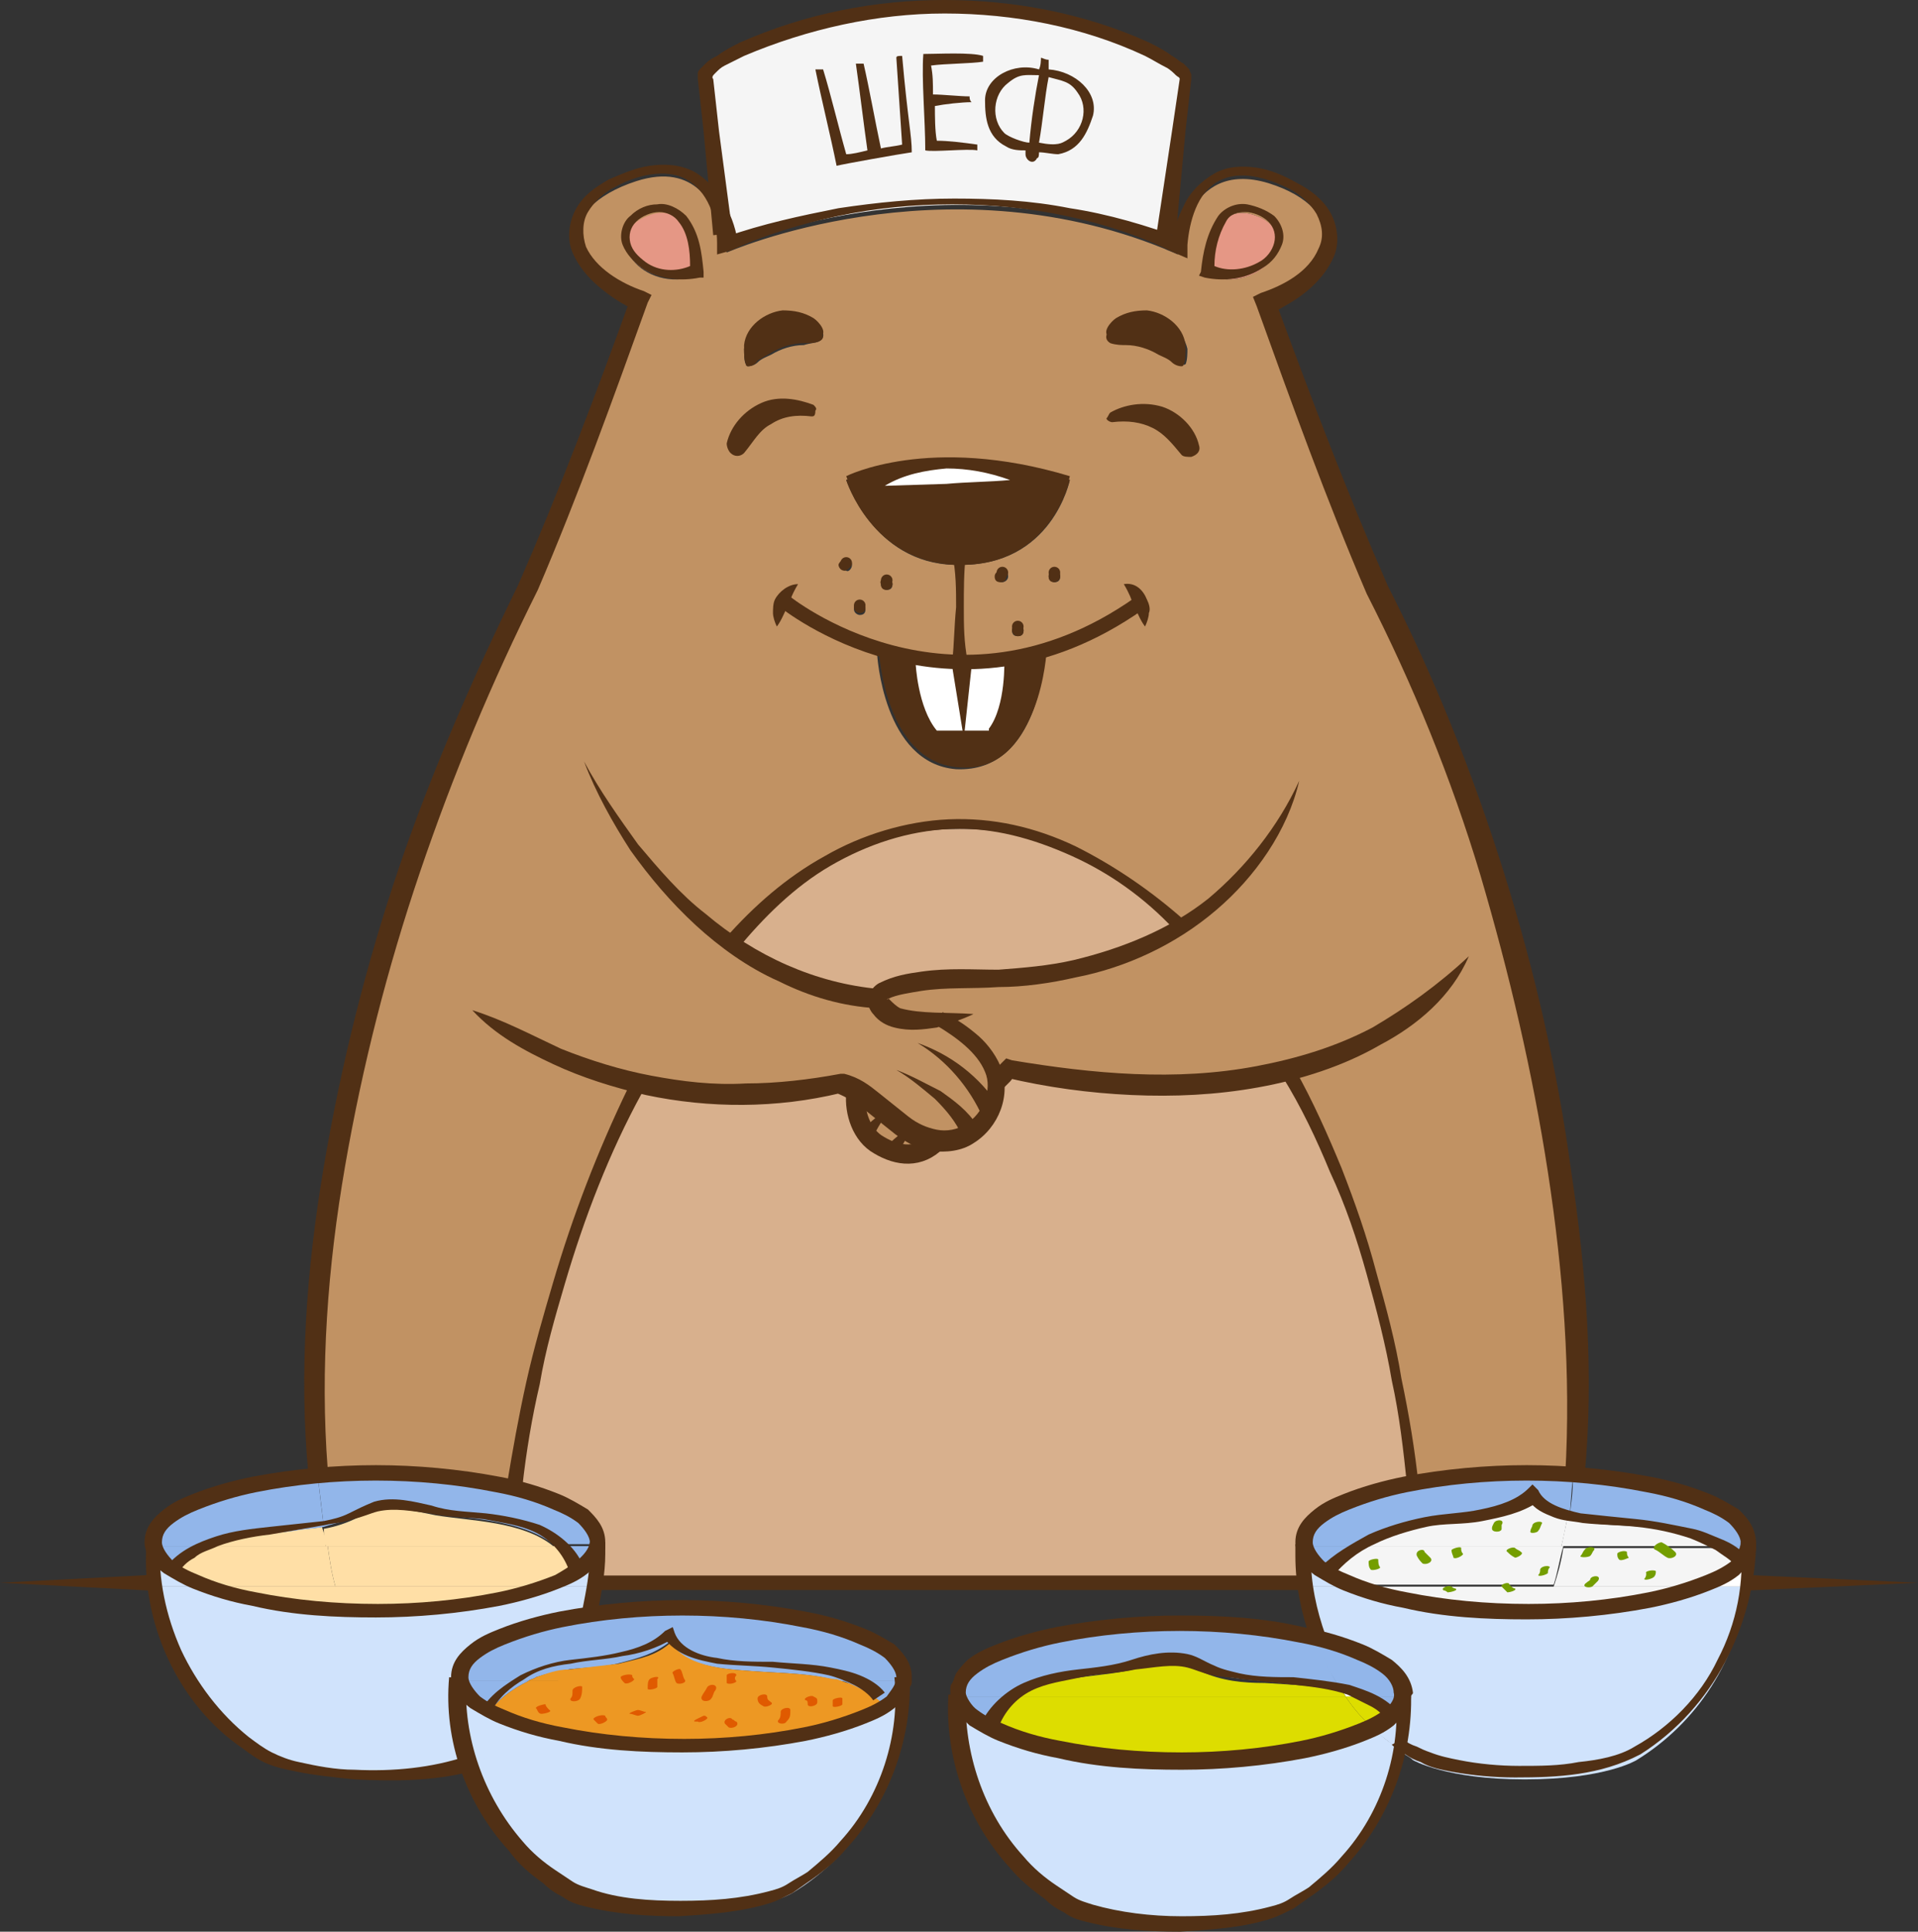 <?xml version="1.0" encoding="utf-8"?>
<!-- Generator: Adobe Illustrator 17.0.0, SVG Export Plug-In . SVG Version: 6.00 Build 0)  -->
<!DOCTYPE svg PUBLIC "-//W3C//DTD SVG 1.1//EN" "http://www.w3.org/Graphics/SVG/1.1/DTD/svg11.dtd">
<svg version="1.1" id="Слой_1" xmlns="http://www.w3.org/2000/svg" xmlns:xlink="http://www.w3.org/1999/xlink" x="0px" y="0px"
	 width="99.5px" height="100.2px" viewBox="0 0 99.5 100.2" style="enable-background:new 0 0 99.5 100.2;" xml:space="preserve">
<rect x="0" y="0" width="99.5" height="100.2" fill="#333333" stroke="none"/>
<style type="text/css">
	.st0{fill:#C19263;}
	.st1{fill:#F5F5F5;}
	.st2{fill:#E59785;}
	.st3{fill:#D8B08D;}
	.st4{fill:#FFFFFF;}
	.st5{fill:#92B6EA;}
	.st6{fill:#D0E3FC;}
	.st7{fill:#DDDD00;}
	.st8{fill:#513015;}
	.st9{fill:#ED9823;}
	.st10{fill:#FFDFA6;}
	.st11{fill:none;stroke:#513015;stroke-width:0.75;stroke-miterlimit:10;}
	.st12{fill:none;stroke:#513015;stroke-width:0.8;stroke-miterlimit:10;}
	.st13{fill:none;stroke:#513015;stroke-miterlimit:10;}
	.st14{fill:#749E00;}
	.st15{fill:#E05A00;}
</style>
<g>
	<g>
		<g id="XMLID_2_">
			<g>
				<path class="st0" d="M44.3,56.8c0.5,0.3,1,0.7,1.5,1.1c-0.4,0.4-0.7,0.7-0.9,1.1C44.4,58.4,44.2,57.6,44.3,56.8L44.3,56.8z"/>
				<path class="st0" d="M46.2,59.8c-0.2-0.1-0.4-0.2-0.7-0.3c-0.2-0.1-0.4-0.3-0.6-0.5c0.2-0.4,0.5-0.7,0.9-1.1
					c0.6,0.5,1.2,0.9,1.7,1.2c0.3,0.1,0.6,0.2,0.9,0.2C47.8,60,47,60.1,46.2,59.8z"/>
				<path class="st1" d="M61.6,4.2c0,0.1-1.1,8.1-1.1,8.1l-0.1,0.3C48.7,8,37.6,12.9,37.6,12.9l0-0.3c0,0,0-0.3-0.2-0.8c0,0,0,0,0,0
					c-0.2-1.8-0.9-7.5-0.9-7.6c0-1.1,6.1-3.8,12.5-3.8C55.5,0.4,61.6,3.1,61.6,4.2z"/>
				<path class="st2" d="M36.1,14.2c-2.9,1-5.1-2.1-2.6-3.1C36.1,10.2,36.1,14.2,36.1,14.2z"/>
				<path class="st2" d="M65.2,11.2c2.6,1,0.3,4.1-2.6,3.1C62.6,14.3,62.6,10.2,65.2,11.2z"/>
				<path class="st3" d="M61.1,48.1L61.1,48.1c-2.4,1.6-5.9,2.8-10.5,2.9c-0.7,0-5,0-5.1,1c-2.9-0.3-5.4-1.4-7.5-2.8
					c3.2-3.7,7.1-6.2,11.6-6.2C53.7,42.9,57.6,44.8,61.1,48.1z"/>
				<path class="st3" d="M51.3,57.8c0.2-0.5,0.3-1,0.2-1.5l0.1,0c0.4-0.4,0.6-0.7,0.6-0.7c6.2,1.3,11,1,14.6,0l0,0.1
					c3.2,5.8,5.5,13.1,6.4,21.3c-3.4,0.6-5.7,1.8-5.7,3.1c0,0,0,0,0,0.1c0,0.2,0,0.4,0,0.6c0,0.5,0,1,0.1,1.4H30.9
					c0.1-0.5,0.1-1,0.1-1.5c0-0.2,0-0.4,0-0.6c0,0,0,0,0-0.1c0-1.1-1.7-2.1-4.3-2.8l0-0.2c0.8-5.9,2.9-13.7,6.3-20.4l0.1-0.4
					c2.9,0.7,6.4,0.9,10.4,0c0.3,0.1,0.6,0.2,0.9,0.4l0,0c-0.1,0.8,0.1,1.6,0.6,2.2c0.2,0.2,0.3,0.4,0.6,0.5
					c0.2,0.1,0.4,0.2,0.7,0.3c0.8,0.3,1.6,0.2,2.3-0.5C49.7,59.5,50.8,58.8,51.3,57.8z"/>
				<path class="st0" d="M78.3,49.2c2.8,10.4,3.8,20.5,3.2,27.5c-0.8-0.1-1.6-0.1-2.5-0.1c-2.1,0-4.1,0.2-5.8,0.5
					c-0.9-8.2-3.2-15.5-6.4-21.3l0-0.1c6.8-1.8,9.3-5.9,9.3-5.9L78.3,49.2z"/>
				<path class="st0" d="M49.7,29.3c4.9,0.1,5.8-4.4,5.8-4.4c-7.3-2.2-11.6,0-11.6,0s1.4,4.3,5.6,4.4C49.6,29.3,49.7,29.3,49.7,29.3
					z M51.5,56.3c0.1,0.5,0,1-0.2,1.5c-0.5,1-1.5,1.7-2.8,1.6c-0.3,0-0.6-0.1-0.9-0.2c-0.5-0.2-1.1-0.7-1.7-1.2
					c-0.5-0.4-1-0.8-1.5-1.1c-0.3-0.2-0.6-0.3-0.9-0.4c-4,0.8-7.5,0.6-10.4,0l-0.1,0.4c-3.4,6.7-5.5,14.6-6.3,20.4l0,0.2
					c-2-0.5-4.5-0.8-7.3-0.8c-1,0-1.9,0-2.9,0.1c-1.1-12.9,2.9-29.9,10.5-45c2-4,6.2-15.8,6.2-15.8c-4.4-1.8-4.5-5.2-0.2-6.6
					c3.1-1,4.1,1.3,4.5,2.6c0,0,0,0,0,0c0.1,0.5,0.2,0.8,0.2,0.8l0,0.3c0,0,11.1-4.9,22.7-0.2c0.2,0.1,0.5,0.2,0.7,0.3
					c0,0,0.4-5,4.7-3.7c4.2,1.3,4.1,4.8-0.2,6.6c0,0,4.3,11.9,6.2,15.8c2.8,5.6,5,11.6,6.5,17.5l-2.2,0.6c0,0-2.5,4.1-9.3,5.9
					c-3.6,0.9-8.4,1.2-14.6,0C52.2,55.6,52,55.9,51.5,56.3L51.5,56.3z M54.2,33.9C54.2,33.9,54.2,33.9,54.2,33.9
					c-0.7,0.2-1.5,0.4-2.2,0.5l-2.4,0.1l-0.6,0l-0.2,0c-1.9-0.2-3.3-0.6-3.3-0.6s0.3,5.7,4.1,6C54,40.1,54.2,33.9,54.2,33.9z
					 M61.1,48.2L61.1,48.2c-3.5-3.4-7.5-5.3-11.6-5.3c-4.5,0-8.4,2.5-11.6,6.2c2.1,1.5,4.6,2.6,7.5,2.8c0.1-1,4.4-1,5.1-1
					C55.2,50.9,58.6,49.7,61.1,48.2z M62.6,14.3c2.9,1,5.1-2.1,2.6-3.1C62.6,10.2,62.6,14.3,62.6,14.3z M61.5,18.9
					c0.1-0.2,0.1-0.6,0.1-0.8c-0.2-0.9-1.1-1.7-2-1.8c-0.6-0.1-1.2,0-1.6,0.4c-0.2,0.2-0.8,0.8-0.3,1c0.2,0.1,0.5,0.1,0.8,0.1
					c0.6,0,1.2,0.2,1.7,0.5c0.2,0.1,0.5,0.3,0.7,0.4c0.1,0.1,0.3,0.3,0.5,0.2C61.4,19,61.4,18.9,61.5,18.9z M55,29.9
					c0-0.2-0.2-0.3-0.3-0.3c-0.2,0-0.3,0.1-0.3,0.3s0.2,0.3,0.3,0.3C54.9,30.2,55,30.1,55,29.9z M53.1,32.7c0-0.2-0.1-0.3-0.3-0.3
					s-0.3,0.2-0.3,0.3c0,0.2,0.1,0.3,0.3,0.3S53.1,32.9,53.1,32.7z M52.3,29.9c0-0.2-0.1-0.3-0.3-0.3c-0.2,0-0.3,0.2-0.3,0.3
					c0,0.2,0.1,0.3,0.3,0.3C52.1,30.2,52.3,30.1,52.3,29.9z M46.3,30.3c0-0.2-0.2-0.3-0.3-0.3c-0.2,0-0.3,0.1-0.3,0.3
					c0,0.2,0.2,0.3,0.3,0.3C46.2,30.6,46.3,30.5,46.3,30.3z M44.9,31.6c0-0.2-0.1-0.3-0.3-0.3c-0.2,0-0.3,0.2-0.3,0.3
					c0,0.2,0.2,0.3,0.3,0.3C44.8,31.9,44.9,31.8,44.9,31.6z M44.2,29.3c0-0.2-0.2-0.3-0.3-0.3c-0.2,0-0.3,0.2-0.3,0.3
					c0,0.2,0.1,0.3,0.3,0.3C44,29.7,44.2,29.5,44.2,29.3z M42.5,17.7c0.5-0.3,0-0.8-0.3-1c-0.5-0.3-1.1-0.4-1.6-0.4
					c-0.9,0.1-1.9,0.8-2,1.8c0,0.2,0,0.7,0.1,0.8c0,0.1,0.1,0.1,0.1,0.1c0.2,0,0.4-0.1,0.5-0.2c0.2-0.2,0.5-0.3,0.7-0.4
					c0.5-0.3,1.1-0.5,1.7-0.5C42,17.8,42.3,17.8,42.5,17.7z M33.6,11.2c-2.6,1-0.3,4.1,2.6,3.1C36.1,14.2,36.1,10.2,33.6,11.2z"/>
				<path class="st4" d="M90.6,80.3c0,0.2,0,0.4,0,0.6c0,0.5,0,1-0.1,1.4h-2.1c0.8-0.3,1.4-0.7,1.7-1.1
					C90.5,80.8,90.6,80.6,90.6,80.3z"/>
				<path class="st5" d="M90.7,80.2C90.7,80.2,90.7,80.2,90.7,80.2C90.6,80.3,90.6,80.2,90.7,80.2l-1.7,0c-0.9-0.4-2.1-0.8-3.6-1
					c-1.2-0.2-2.8-0.2-4-0.4c0.1-0.7,0.2-1.4,0.2-2.1C86.8,77.1,90.7,78.5,90.7,80.2z"/>
				<path class="st5" d="M90.6,80.2C90.6,80.2,90.6,80.3,90.6,80.2c0,0.3-0.1,0.6-0.4,0.9l0,0c-0.2-0.2-0.6-0.6-1.3-0.9H90.6z"/>
				<path class="st6" d="M88.5,82.3h2.1c-0.4,3.8-2.6,7.1-5.7,9c0,0-1.6,1-5.8,1c-4.1,0-5.8-1-5.8-1c-0.2-0.2-0.5-0.3-0.7-0.5
					c0.1-0.7,0.2-1.4,0.2-2.1c0-0.2,0-0.4,0-0.6c0,0,0,0,0-0.1c0-1.1-1.7-2.2-4.5-2.8c-0.3-0.9-0.6-1.9-0.7-2.9h2.1
					c2.1,0.9,5.5,1.5,9.4,1.5C83,83.8,86.4,83.2,88.5,82.3z"/>
				<path class="st1" d="M90.3,81.1L90.3,81.1c-0.4,0.4-1,0.8-1.7,1.2h-8c0.2-0.6,0.4-1.3,0.5-2h7.9C89.6,80.5,90.1,80.9,90.3,81.1z
					"/>
				<path class="st1" d="M88.9,80.2h-7.9c0.1-0.5,0.2-0.9,0.3-1.4c1.2,0.3,2.7,0.3,4,0.4C86.8,79.4,88.1,79.8,88.9,80.2z"/>
				<path class="st1" d="M80.5,82.3h8c-2.1,0.9-5.5,1.5-9.4,1.5c-3.9,0-7.3-0.6-9.4-1.5H80.5z"/>
				<path class="st5" d="M73.3,77.1c1.7-0.3,3.7-0.5,5.8-0.5c0.8,0,1.7,0,2.5,0.1c-0.1,0.7-0.1,1.4-0.2,2.1
					c-0.8-0.2-1.4-0.5-1.8-1.1c-0.8,0.6-1.5,0.8-2.7,1.1c-1.1,0.2-3.6,0.1-6.1,1.4h-3.2c0,0,0,0,0,0c0,0,0,0,0-0.1
					C67.5,78.9,69.8,77.7,73.3,77.1z"/>
				<path class="st1" d="M81.3,78.8c-0.1,0.5-0.2,1-0.3,1.4H70.8c2.5-1.4,5-1.2,6.1-1.4c1.2-0.3,1.9-0.4,2.7-1.1
					C79.9,78.3,80.6,78.6,81.3,78.8z"/>
				<path class="st1" d="M70.8,80.2h10.3c-0.2,0.7-0.3,1.4-0.5,2H69.7c-0.4-0.2-0.7-0.3-0.9-0.5l0,0C69.4,81.1,70.1,80.6,70.8,80.2z
					"/>
				<path class="st6" d="M72,89.2c0.4-0.4,0.7-0.8,0.7-1.2c0,0.2,0,0.4,0,0.6c0,0.7-0.1,1.4-0.2,2.1c-0.4-0.3-0.9-0.7-1.3-1
					C71.6,89.5,71.8,89.4,72,89.2z"/>
				<path class="st5" d="M72.8,88C72.8,88,72.8,88,72.8,88C72.7,88,72.7,88,72.8,88l-2.6,0c-0.2-0.1-0.3-0.1-0.5-0.2
					c-0.6-0.8-1.1-1.7-1.4-2.7C71,85.8,72.8,86.8,72.8,88z"/>
				<path class="st5" d="M72.7,88C72.7,88,72.7,88,72.7,88c0,0.4-0.3,0.8-0.7,1.2c-0.4-0.5-1.1-0.9-1.6-1.1c-0.1,0-0.2-0.1-0.3-0.1
					H72.7z"/>
				<path class="st6" d="M51.2,89.7c2,1.1,5.7,1.8,10,1.8c4.3,0,8.1-0.7,10.1-1.8c0.4,0.4,0.8,0.7,1.3,1C72,94.3,69.9,97.2,67,99
					c0,0-1.6,1-5.8,1c-4.1,0-5.8-1-5.8-1c-3.5-2.1-5.8-5.9-5.8-10.4c0-0.2,0-0.4,0-0.6C49.7,88.6,50.2,89.2,51.2,89.7z"/>
				<path class="st7" d="M72,89.2c-0.2,0.2-0.4,0.3-0.7,0.5c-0.6-0.5-1.1-1.1-1.5-1.7h0.4c0.1,0,0.2,0.1,0.3,0.1
					C71,88.3,71.7,88.7,72,89.2z"/>
				<path class="st5" d="M67.5,80.2h3.2c-0.7,0.4-1.4,0.9-2,1.5l0,0C68,81.3,67.6,80.8,67.5,80.2C67.5,80.3,67.5,80.2,67.5,80.2z"/>
				<path class="st4" d="M70.2,88h-0.4c0-0.1-0.1-0.1-0.1-0.2C69.9,87.9,70,87.9,70.2,88z"/>
				<path class="st7" d="M69.8,88c0.4,0.6,0.9,1.2,1.5,1.7c-2,1.1-5.8,1.8-10.1,1.8c-4.3,0-8-0.7-10-1.8c0.3-0.8,0.8-1.4,1.5-1.7
					H69.8z"/>
				<path class="st7" d="M69.7,87.8c0,0.1,0.1,0.1,0.1,0.2H52.7c1.6-1,4-1,5.6-1.3c1.5-0.3,2.5-0.7,4,0c1.1,0.5,2.2,0.6,3.3,0.6
					C67,87.4,68.4,87.4,69.7,87.8z"/>
				<path class="st6" d="M69.7,82.3h-2.1c-0.1-0.5-0.1-0.9-0.1-1.4c0-0.2,0-0.4,0-0.6c0,0.5,0.5,1.1,1.2,1.5
					C69,81.9,69.3,82.1,69.7,82.3z"/>
				<path class="st5" d="M68.3,85.1c0.4,1,0.8,1.9,1.4,2.7c-1.3-0.4-2.7-0.4-4.1-0.6c-1.2-0.1-2.3-0.2-3.3-0.6c-1.5-0.7-2.5-0.3-4,0
					C56.6,87,54.3,87,52.7,88h-3c0,0,0,0,0,0c0,0,0,0,0-0.1c0-2,5.2-3.6,11.6-3.6C63.9,84.4,66.3,84.7,68.3,85.1z"/>
				<path class="st8" d="M61.5,18.1c0,0.2,0,0.7-0.1,0.8c0,0.1-0.1,0.1-0.1,0.1c-0.2,0-0.4-0.1-0.5-0.2c-0.2-0.2-0.5-0.3-0.7-0.4
					c-0.5-0.3-1.1-0.5-1.7-0.5c-0.2,0-0.5,0-0.8-0.1c-0.5-0.3,0-0.8,0.3-1c0.5-0.3,1.1-0.4,1.6-0.4C60.4,16.4,61.4,17.1,61.5,18.1z"
					/>
				<path class="st8" d="M54.7,29.6c0.2,0,0.3,0.1,0.3,0.3s-0.2,0.3-0.3,0.3c-0.2,0-0.3-0.1-0.3-0.3S54.5,29.6,54.7,29.6z"/>
				<path class="st8" d="M49.9,38h1.3c0.8-1.1,0.8-3.2,0.8-3.6c0.7-0.1,1.4-0.3,2.2-0.5c0,0,0,0,0,0c0,0-0.3,6.3-4.5,5.9
					c-3.8-0.3-4.1-6-4.1-6s1.4,0.5,3.3,0.6l-1.4,0.1c0,0,0.1,2.3,1.1,3.5H49.9z"/>
				<path class="st8" d="M52.8,32.4c0.2,0,0.3,0.2,0.3,0.3c0,0.2-0.1,0.3-0.3,0.3s-0.3-0.2-0.3-0.3C52.5,32.5,52.6,32.4,52.8,32.4z"
					/>
				<path class="st5" d="M49.6,88h3c-0.6,0.4-1.2,0.9-1.5,1.7C50.2,89.2,49.7,88.6,49.6,88C49.6,88,49.6,88,49.6,88z"/>
				<path class="st1" d="M49.9,38h-1.3c-1.1-1.2-1.1-3.5-1.1-3.5l1.4-0.1c1,0.1,2.1,0.1,3.2-0.1c0,0.4,0,2.5-0.8,3.6H49.9z"/>
				<path class="st4" d="M49.7,34.5c0.8,0,1.6,0,2.4-0.1c0,0,0,0,0,0.1c-1.1,0.2-2.2,0.2-3.2,0.1l0.2,0
					C49.3,34.5,49.5,34.5,49.7,34.5z"/>
				<path class="st4" d="M49.7,34.4l2.4-0.1C51.3,34.5,50.5,34.5,49.7,34.4L49.7,34.4z"/>
				<path class="st8" d="M51.9,29.6c0.2,0,0.3,0.2,0.3,0.3c0,0.2-0.1,0.3-0.3,0.3c-0.2,0-0.3-0.1-0.3-0.3
					C51.6,29.7,51.8,29.6,51.9,29.6z"/>
				<path class="st8" d="M49.7,29.3c-0.1,0-0.1,0-0.2,0c-4.3-0.2-5.6-4.4-5.6-4.4s4.3-2.2,11.6,0C55.5,24.8,54.6,29.4,49.7,29.3z"/>
				<path class="st4" d="M49.7,34.4L49.7,34.4c-0.2,0-0.4,0-0.6,0L49.7,34.4z"/>
				<path class="st6" d="M46,88.5c0.5-0.4,0.9-0.8,0.9-1.3c0,0.2,0,0.4,0,0.6c0,4.4-2.3,8.3-5.8,10.4c0,0-1.6,1-5.8,1
					c-4.1,0-5.8-1-5.8-1c-2.4-1.5-4.3-3.8-5.2-6.7c0.6-0.2,0.9-0.4,0.9-0.4c0.7-0.4,1.3-0.9,1.9-1.5c2.1,0.7,5,1.1,8.2,1.1
					C40.1,90.7,44.2,89.8,46,88.5z"/>
				<path class="st5" d="M46.8,87.2C46.8,87.2,46.8,87.2,46.8,87.2C46.8,87.2,46.8,87.2,46.8,87.2l-3.3,0c-1.4-0.4-2.8-0.4-4.3-0.5
					c-1.1-0.1-3.6-0.1-4.5-1.5c-0.8,0.6-1.5,0.8-2.7,1.1c-0.9,0.2-1.7,0.2-2.6,0.3c0.4-0.8,0.8-1.7,1-2.7c1.4-0.2,3.1-0.3,4.7-0.3
					C41.7,83.6,46.8,85.2,46.8,87.2z"/>
				<path class="st5" d="M46.8,87.2C46.8,87.2,46.8,87.2,46.8,87.2c0,0.5-0.3,0.9-0.9,1.3c-0.5-0.5-1.5-1-1.9-1.2
					c-0.2-0.1-0.3-0.1-0.5-0.1H46.8z"/>
				<path class="st8" d="M46,30c0.2,0,0.3,0.1,0.3,0.3c0,0.2-0.2,0.3-0.3,0.3c-0.2,0-0.3-0.1-0.3-0.3C45.6,30.1,45.8,30,46,30z"/>
				<path class="st9" d="M44,87.3c0.5,0.2,1.5,0.7,1.9,1.2c-1.7,1.3-5.9,2.2-10.7,2.2c-3.2,0-6.1-0.4-8.2-1.1c0.8-0.7,1.5-1.6,2-2.5
					h14.4C43.7,87.2,43.9,87.3,44,87.3z"/>
				<path class="st8" d="M44.6,31.2c0.2,0,0.3,0.2,0.3,0.3c0,0.2-0.1,0.3-0.3,0.3c-0.2,0-0.3-0.2-0.3-0.3
					C44.3,31.4,44.4,31.2,44.6,31.2z"/>
				<path class="st8" d="M43.8,29c0.2,0,0.3,0.2,0.3,0.3c0,0.2-0.2,0.3-0.3,0.3c-0.2,0-0.3-0.2-0.3-0.3C43.5,29.2,43.7,29,43.8,29z"
					/>
				<path class="st9" d="M43.6,87.2H29.1c0.1-0.2,0.2-0.4,0.4-0.6c0.9-0.1,1.7-0.2,2.6-0.3c1.2-0.3,1.9-0.4,2.7-1.1
					c0.9,1.4,3.3,1.4,4.5,1.5C40.7,86.8,42.2,86.8,43.6,87.2z"/>
				<path class="st8" d="M42.2,16.7c0.2,0.2,0.8,0.8,0.3,1c-0.2,0.1-0.5,0.1-0.8,0.1c-0.6,0-1.2,0.2-1.7,0.5
					c-0.2,0.1-0.5,0.3-0.7,0.4C39.2,18.9,39,19,38.8,19c0,0-0.1,0-0.1-0.1c-0.1-0.2-0.1-0.6-0.1-0.8c0.2-0.9,1.1-1.7,2-1.8
					C41.2,16.2,41.7,16.3,42.2,16.7z"/>
				<path class="st6" d="M29.9,81.6c0.6-0.4,1-0.9,1-1.4c0,0.2,0,0.4,0,0.6c0,0.5,0,1-0.1,1.5h-2.2C29.1,82.1,29.5,81.8,29.9,81.6z"
					/>
				<path class="st5" d="M30.9,80.1C30.9,80.1,30.9,80.2,30.9,80.1C30.9,80.2,30.9,80.2,30.9,80.1l-2.2,0c-1.7-1.3-4.4-1.3-6.1-1.6
					c-1.5-0.3-2.5-0.6-4,0.1c-0.6,0.3-1.2,0.4-1.8,0.6c-0.1-0.8-0.2-1.7-0.3-2.5c0.9-0.1,1.9-0.1,2.9-0.1c2.7,0,5.3,0.3,7.3,0.8
					C29.3,78,30.9,79,30.9,80.1z"/>
				<path class="st5" d="M30.9,80.2C30.9,80.2,30.9,80.2,30.9,80.2c0,0.5-0.4,1-1,1.4c-0.3-0.6-0.7-1.1-1.2-1.4H30.9z"/>
				<path class="st6" d="M28.6,82.3h2.2c-0.1,0.6-0.2,1.1-0.3,1.7c-4,0.6-6.8,1.8-6.8,3.2c0,0,0,0,0,0.1c0,0.2,0,0.4,0,0.6
					c0,1.3,0.2,2.5,0.6,3.7c-0.9,0.3-2.4,0.6-4.9,0.6c-4.1,0-5.8-1-5.8-1c-3.1-1.8-5.2-5.1-5.7-8.9h2.2c2.1,0.9,5.5,1.4,9.3,1.4
					C23.2,83.7,26.5,83.1,28.6,82.3z"/>
				<path class="st5" d="M30.5,83.9c-0.2,0.9-0.6,1.8-1,2.7c-0.6,0.1-1.1,0.2-1.7,0.4c-0.1,0.1-0.3,0.1-0.4,0.2h-3.7c0,0,0,0,0,0
					c0,0,0,0,0-0.1C23.7,85.7,26.5,84.5,30.5,83.9z"/>
				<path class="st9" d="M29.5,86.6c-0.1,0.2-0.2,0.4-0.4,0.6h-1.7c0.1-0.1,0.3-0.1,0.4-0.2C28.4,86.8,28.9,86.6,29.5,86.6z"/>
				<path class="st9" d="M27.4,87.2h1.7c-0.6,0.9-1.3,1.8-2,2.5c-0.7-0.2-1.3-0.5-1.8-0.7C25.7,88.2,26.6,87.6,27.4,87.2z"/>
				<path class="st10" d="M29.9,81.6c-0.3,0.2-0.8,0.5-1.2,0.7H17.4c-0.2-0.7-0.3-1.4-0.4-2.1h11.8C29.2,80.5,29.6,81,29.9,81.6z"/>
				<path class="st10" d="M28.7,80.2H16.9c-0.1-0.3-0.1-0.6-0.1-0.9c0.6-0.1,1.2-0.3,1.8-0.6c1.5-0.7,2.5-0.4,4-0.1
					C24.4,78.9,27.1,78.9,28.7,80.2z"/>
				<path class="st10" d="M17.4,82.3h11.3c-2.1,0.9-5.5,1.4-9.3,1.4c-3.8,0-7.2-0.6-9.3-1.4H17.4z"/>
				<path class="st5" d="M23.7,87.2h3.7c-0.8,0.4-1.7,1-2.1,1.8C24.3,88.5,23.8,87.9,23.7,87.2C23.7,87.2,23.7,87.2,23.7,87.2z"/>
				<path class="st6" d="M25.3,89c0.5,0.3,1.1,0.5,1.8,0.7c-0.6,0.6-1.2,1-1.9,1.5c0,0-0.3,0.2-0.9,0.4c-0.4-1.2-0.6-2.4-0.6-3.7
					c0-0.2,0-0.4,0-0.6C23.8,87.9,24.3,88.5,25.3,89z"/>
				<path class="st10" d="M17.4,82.3h-7.2c-0.5-0.2-0.9-0.4-1.3-0.7c0.4-0.6,1.1-1,1.6-1.2c0.2-0.1,0.4-0.2,0.5-0.2h6
					C17.1,80.9,17.2,81.6,17.4,82.3z"/>
				<path class="st10" d="M16.9,80.2h-6c1.4-0.5,2.8-0.6,4.3-0.8c0.5-0.1,1-0.1,1.5-0.2C16.8,79.5,16.9,79.8,16.9,80.2z"/>
				<path class="st5" d="M16.5,76.7c0.1,0.9,0.2,1.7,0.3,2.5c-0.5,0.1-1,0.1-1.5,0.2c-1.5,0.2-2.9,0.3-4.3,0.8H7.8c0,0,0,0,0,0
					c0,0,0,0,0-0.1C7.8,78.5,11.5,77.1,16.5,76.7z"/>
				<path class="st5" d="M11,80.2c-0.2,0.1-0.4,0.1-0.5,0.2c-0.5,0.2-1.2,0.6-1.6,1.2c-0.6-0.4-1-0.9-1-1.4c0,0,0,0,0,0H11z"/>
				<path class="st6" d="M8.8,81.6c0.3,0.2,0.8,0.5,1.3,0.7H7.9c-0.1-0.5-0.1-1-0.1-1.5c0-0.2,0-0.4,0-0.6
					C7.9,80.7,8.2,81.2,8.8,81.6z"/>
			</g>
		</g>
		<path class="st8" d="M54.3,33.7c0,0-0.3,6.3-4.5,5.9c-3.8-0.3-4.1-6-4.1-6S50.2,35.2,54.3,33.7z"/>
		<path class="st4" d="M51.3,37.8c0.9-1.2,0.8-3.6,0.8-3.6l-4.6,0.2c0,0,0.1,2.3,1.1,3.5H51.3z"/>
		<polygon class="st8" points="50,38.3 49.4,34.6 50.4,34.6 		"/>
		<path class="st8" d="M43.9,24.7c0,0,4.3-2.2,11.6,0c0,0-0.9,4.6-6,4.4C45.3,28.9,43.9,24.7,43.9,24.7z"/>
		<path class="st8" d="M42.1,21.6c-0.8-0.1-1.5,0-2.1,0.4c-0.6,0.3-0.9,0.9-1.4,1.5l0,0c-0.2,0.2-0.5,0.2-0.7,0
			c-0.1-0.1-0.2-0.3-0.2-0.5c0.2-0.9,0.9-1.7,1.8-2.1c0.9-0.4,1.9-0.2,2.7,0.1c0.1,0.1,0.2,0.2,0.1,0.3
			C42.3,21.6,42.2,21.6,42.1,21.6z"/>
		<path class="st11" d="M40.7,31.2c0,0,8.6,7,18.4,0.1"/>
		<path class="st8" d="M50.1,28.8C50,29.7,50,30.6,50,31.5c0,0.9,0,1.8,0.2,2.8h-0.8c0.1-0.9,0.1-1.8,0.2-2.8c0-0.9,0-1.8-0.2-2.8
			H50.1z"/>
		<path class="st8" d="M38.8,18.8c0.2,0,0.4-0.1,0.5-0.2c0.2-0.2,0.5-0.3,0.7-0.5c0.5-0.3,1.1-0.5,1.7-0.5c0.2,0,0.5,0,0.8-0.1
			c0.5-0.2,0-0.8-0.3-1c-0.5-0.3-1-0.4-1.6-0.4c-0.9,0.1-1.9,0.8-2,1.8c0,0.2,0,0.7,0.1,0.8C38.7,18.8,38.8,18.8,38.8,18.8z"/>
		<path class="st8" d="M57.6,21.4c0.7-0.4,1.7-0.6,2.7-0.3c0.9,0.3,1.7,1.1,1.9,2c0.1,0.3-0.1,0.5-0.4,0.6c-0.2,0-0.4,0-0.5-0.1l0,0
			c-0.5-0.6-0.9-1.1-1.5-1.4c-0.6-0.3-1.3-0.4-2.1-0.3c-0.1,0-0.3-0.1-0.3-0.2C57.5,21.6,57.5,21.5,57.6,21.4z"/>
		<path class="st8" d="M61.3,18.8c-0.2,0-0.4-0.1-0.5-0.2c-0.2-0.2-0.5-0.3-0.7-0.5c-0.5-0.3-1.1-0.5-1.7-0.5c-0.2,0-0.5,0-0.8-0.1
			c-0.5-0.2,0-0.8,0.3-1c0.5-0.3,1-0.4,1.6-0.4c0.9,0.1,1.9,0.8,2,1.8c0,0.2,0,0.7-0.1,0.8C61.4,18.8,61.4,18.8,61.3,18.8z"/>
		<g>
			<path class="st8" d="M62.3,14.1c0.1-1,0.3-2,0.9-2.9c0.3-0.4,0.9-0.7,1.5-0.6c0.5,0.1,1,0.3,1.4,0.6c0.4,0.4,0.6,1,0.4,1.5
				c-0.2,0.5-0.5,0.9-1,1.2c-0.9,0.6-2,0.7-3,0.5l-0.3-0.1L62.3,14.1z M63,13.8c0.7,0.3,1.6,0.2,2.3-0.2c0.4-0.2,0.7-0.6,0.8-1
				c0.1-0.4,0-0.8-0.3-1.1c-0.3-0.3-0.8-0.5-1.2-0.5c-0.4,0-0.8,0.1-1,0.5C63.2,12.2,63,13,63,13.8z"/>
		</g>
		<path class="st8" d="M16,76.5c-0.5-5.3-0.1-10.7,0.8-16c0.9-5.3,2.2-10.5,3.9-15.5c1.7-5,3.9-10,6.2-14.7c2.1-4.8,4-9.8,5.8-14.8
			l0.3,0.6l0,0c-0.7-0.3-1.3-0.7-1.9-1.2c-0.6-0.5-1.1-1.1-1.4-1.8c-0.3-0.7-0.2-1.6,0.2-2.3c0.4-0.7,1-1.1,1.7-1.5
			C32.3,9,33,8.7,33.7,8.6c0.7-0.1,1.5-0.1,2.3,0.3c0.7,0.4,1.2,1,1.6,1.7c0.4,0.7,0.6,1.4,0.7,2.1l-0.7-0.4h0
			c2-0.7,3.9-1.1,5.9-1.5c2-0.3,4-0.5,6-0.5c2,0,4,0.1,6,0.5c2,0.3,4,0.9,5.9,1.6l-0.7,0.4c0.1-0.8,0.4-1.5,0.7-2.1
			c0.3-0.7,0.9-1.3,1.6-1.7c0.7-0.4,1.5-0.4,2.2-0.3c0.7,0.1,1.4,0.4,2.1,0.8c0.6,0.3,1.3,0.8,1.7,1.5c0.4,0.7,0.5,1.6,0.2,2.3
			c-0.3,0.7-0.8,1.3-1.4,1.8c-0.6,0.5-1.2,0.8-1.9,1.2l0,0l0.3-0.6c1.8,4.9,3.7,9.9,5.8,14.7c2.4,4.7,4.4,9.7,6,14.8
			c1.6,5.1,2.8,10.3,3.5,15.5c0.8,5.3,1.2,10.6,0.7,15.9l-1-0.1c0.3-5.2-0.1-10.5-0.9-15.7c-0.8-5.2-2-10.3-3.5-15.4
			c-1.5-5-3.5-9.9-5.9-14.6c-2.1-4.9-3.9-9.9-5.7-14.9L65,15.4l0.4-0.2l0,0c1.2-0.4,2.5-1.1,3-2.3c0.3-0.6,0.2-1.2-0.1-1.8
			c-0.3-0.5-0.8-1-1.4-1.3c-1.2-0.6-2.6-1-3.7-0.4c-1.1,0.6-1.5,2.1-1.6,3.3l0,0.7l-0.7-0.3c-1.8-0.9-3.7-1.5-5.6-1.9
			c-1.9-0.4-3.9-0.6-5.9-0.6c-2,0-4,0.2-5.9,0.6c-1.9,0.4-3.9,1-5.6,1.8l0,0l-0.7,0.2l0-0.6c0-1.3-0.5-2.7-1.6-3.3
			c-1.1-0.6-2.6-0.2-3.7,0.4c-0.6,0.3-1.1,0.8-1.4,1.3c-0.3,0.5-0.3,1.2-0.1,1.8c0.5,1.1,1.8,1.9,3,2.3l0,0l0.4,0.2l-0.2,0.4
			c-1.8,5-3.6,10-5.7,14.9c-2.4,4.8-4.4,9.6-6.1,14.6c-1.7,5-3,10.1-3.9,15.3c-0.9,5.2-1.3,10.5-0.9,15.7L16,76.5z"/>
		<g>
			<path class="st8" d="M35.8,13.8c0-0.8-0.1-1.7-0.6-2.3c-0.2-0.3-0.6-0.5-1-0.5c-0.4,0-0.9,0.2-1.2,0.5c-0.3,0.3-0.4,0.7-0.3,1.1
				c0.1,0.4,0.4,0.7,0.8,1C34.2,14.1,35.1,14.1,35.8,13.8z M36.3,14.4c-1,0.2-2.1,0.1-3-0.5c-0.4-0.3-0.8-0.7-1-1.2
				c-0.2-0.5,0-1.2,0.4-1.5c0.4-0.4,0.9-0.6,1.4-0.6c0.5-0.1,1.1,0.2,1.5,0.6c0.7,0.9,0.8,1.9,0.9,2.9l0,0.3L36.3,14.4z"/>
		</g>
		<path class="st8" d="M58.3,30.3c0.6-0.1,1,0.3,1.2,0.8c0.1,0.2,0.2,0.5,0.1,0.7c0,0.2-0.1,0.5-0.2,0.7c-0.3-0.4-0.4-0.8-0.6-1.1
			C58.7,31.1,58.6,30.8,58.3,30.3z"/>
		<path class="st8" d="M41.4,30.3c-0.3,0.5-0.4,0.8-0.5,1.1c-0.2,0.3-0.3,0.7-0.6,1.1c-0.1-0.2-0.2-0.5-0.2-0.7c0-0.2,0-0.5,0.1-0.7
			C40.4,30.7,40.9,30.3,41.4,30.3z"/>
		<circle class="st8" cx="52" cy="29.7" r="0.3"/>
		<circle class="st8" cx="52.8" cy="32.5" r="0.3"/>
		<circle class="st8" cx="44.6" cy="31.4" r="0.3"/>
		<circle class="st8" cx="46" cy="30.1" r="0.3"/>
		<circle class="st8" cx="43.9" cy="29.2" r="0.3"/>
		<circle class="st8" cx="54.7" cy="29.7" r="0.3"/>
		<path class="st8" d="M60,12.1l0.8-5.3l0.4-2.7c0,0,0-0.1,0-0.1c0,0,0,0.1,0,0.1l0,0l0,0l0,0c0-0.1,0,0,0,0c0-0.1-0.1-0.1-0.2-0.2
			c-0.1-0.1-0.3-0.3-0.5-0.4c-0.4-0.2-0.7-0.4-1.1-0.6c-3.2-1.5-6.8-2.2-10.4-2.2c-3.5,0-7.1,0.8-10.4,2.2C38.4,3,38,3.2,37.6,3.4
			c-0.2,0.1-0.3,0.2-0.5,0.4C37,3.9,36.9,4,37,4.1l0.3,2.7l0.7,5.3l-1,0.1l-0.5-5.4l-0.3-2.7c0,0,0-0.1,0-0.1c0-0.1,0-0.1,0-0.2
			c0-0.1,0.1-0.2,0.1-0.2c0.1-0.1,0.2-0.2,0.3-0.3c0.2-0.2,0.4-0.3,0.6-0.4c0.4-0.3,0.8-0.5,1.2-0.7c3.4-1.5,7-2.2,10.6-2.2
			c3.6,0,7.3,0.7,10.6,2.2c0.4,0.2,0.8,0.4,1.2,0.7c0.2,0.1,0.4,0.3,0.6,0.4c0.1,0.1,0.2,0.2,0.3,0.3c0,0.1,0.1,0.2,0.1,0.3l0,0l0,0
			l0,0c0,0,0,0.1,0,0.1l0,0.1l-0.3,2.7L61,12.2L60,12.1z"/>
		<path class="st8" d="M54.3,33.7"/>
		<path class="st8" d="M54.3,33.7"/>
		<path class="st8" d="M67.4,40.5c-0.6,2.6-2.3,5-4.3,6.7c-2.1,1.8-4.7,3-7.3,3.5c-1.3,0.3-2.7,0.5-4,0.5c-1.4,0.1-2.7,0-4,0.2
			c-0.6,0.1-1.3,0.2-1.7,0.4c-0.1,0-0.1,0.1,0,0c0,0,0-0.1,0,0l0,0c0-0.1,0,0,0,0l0.1,0.1c0.1,0.1,0.3,0.3,0.5,0.4
			c1.1,0.3,2.4,0.2,3.8,0.3c-0.6,0.3-1.3,0.5-1.9,0.7c-0.7,0.1-1.4,0.2-2.2,0c-0.4-0.1-0.8-0.3-1.1-0.7c-0.1-0.1-0.3-0.4-0.3-0.8
			c0.1-0.4,0.4-0.7,0.6-0.8c0.8-0.4,1.5-0.5,2.2-0.6c1.4-0.2,2.7-0.1,4-0.1c1.3-0.1,2.6-0.2,3.9-0.5c2.5-0.6,5-1.6,7-3.2
			C64.6,45,66.3,42.9,67.4,40.5z"/>
		<path class="st8" d="M76.2,49.6c-0.9,2.1-2.7,3.6-4.6,4.6c-1.9,1.1-4.1,1.8-6.3,2.2c-2.2,0.4-4.4,0.5-6.6,0.4
			c-2.2-0.1-4.4-0.4-6.5-0.9l0.5-0.2l0,0c-0.1,0.1-0.2,0.3-0.3,0.4c-0.1,0.1-0.2,0.2-0.3,0.3l-0.7-0.7l0.3-0.3
			c0.1-0.1,0.2-0.2,0.3-0.3l0,0l0.2-0.2l0.3,0.1c4.2,0.7,8.5,1.1,12.7,0.3c2.1-0.4,4.1-1,6-2C72.9,52.3,74.6,51.1,76.2,49.6z"/>
		<path class="st8" d="M30.3,39.5c0.8,1.5,1.8,2.9,2.8,4.3c1.1,1.3,2.2,2.6,3.5,3.6c2.6,2.2,5.7,3.6,9,3.9l-0.1,1
			c-1.8-0.1-3.5-0.6-5.1-1.4c-1.6-0.7-3.1-1.8-4.3-2.9c-1.3-1.2-2.4-2.5-3.4-3.9C31.8,42.7,30.9,41.1,30.3,39.5z"/>
		<polygon class="st8" points="90.7,81.7 99.5,82.1 90.7,82.5 		"/>
		<path class="st11" d="M31,82.1c11.7,0,24.9,0,36.7,0"/>
		<polygon class="st8" points="0,82.1 7.7,81.7 7.7,82.5 		"/>
		<g>
			<path class="st8" d="M46.8,2.9c0.3,3.4,0.5,4.1,0.5,5c-0.7,0.1-3.5,0.6-3.9,0.7c-0.3-1.5-0.8-3.5-1.1-5c0.1,0,0.3,0,0.4,0
				c0.4,1.3,0.8,3,1.2,4.4C44.2,8,44.6,7.9,45,7.8c-0.2-1.4-0.4-3.1-0.6-4.5c0.1,0,0.3,0,0.4,0c0.3,1.3,0.6,3,0.9,4.4
				c0.4-0.1,0.7-0.1,1.1-0.2c-0.1-1.4-0.2-3.1-0.3-4.5C46.5,2.9,46.6,2.9,46.8,2.9z"/>
			<path class="st8" d="M50.7,7.8c-0.5-0.1-2.3,0.1-2.7,0c0-1.6-0.2-3.7-0.1-5c0.7,0,2.5-0.1,3.1,0.1C51,3,51,3.1,51,3.2
				c-0.6,0.1-2,0.1-2.7,0.2c0.1,0.5,0.1,0.9,0.1,1.5c0.5,0,1.4,0.1,1.9,0.1c0,0.1,0,0.2,0.1,0.3c-0.5,0-1.4,0.1-1.9,0.2
				c0,0.5,0,1.3,0.1,1.8c0.6,0,1.4,0.1,2.1,0.2C50.7,7.6,50.7,7.7,50.7,7.8z"/>
			<path class="st8" d="M54.4,3.6C55.8,3.7,57,4.8,56.7,6c-0.3,0.9-0.7,1.8-1.8,2c-0.3,0-0.7-0.1-1-0.1c0,0.1,0,0.3-0.1,0.3
				c-0.2,0.4-0.6,0.1-0.6-0.2c0-0.1,0-0.1,0-0.2c-0.3,0-0.7,0-1-0.2c-1-0.5-1.1-1.5-1.1-2.4c0-1.2,1.5-2,2.8-1.6C54,3.4,54,3.1,54,3
				c0.1,0,0.2,0.1,0.4,0.1C54.4,3.3,54.4,3.4,54.4,3.6z M53.9,3.9c-0.7,0-1-0.1-1.6,0.4c-0.8,0.6-0.9,1.9-0.2,2.6
				c0.2,0.2,1,0.5,1.3,0.5C53.5,6.2,53.7,4.9,53.9,3.9z M53.9,7.4c1,0.2,1.2,0,1.4-0.1c0.9-0.5,1.2-1.7,0.6-2.5
				c-0.4-0.6-0.8-0.6-1.5-0.8C54.2,5,54.1,6.3,53.9,7.4z"/>
		</g>
		<path class="st8" d="M72.8,90.2c0.2,0.2,0.4,0.3,0.7,0.4c0.2,0.1,0.4,0.2,0.7,0.3c0.5,0.2,1,0.3,1.5,0.4c1,0.2,2.1,0.3,3.1,0.3
			c1.1,0,2.1,0,3.1-0.2c1-0.1,2.1-0.3,2.9-0.8c1.8-1,3.4-2.6,4.3-4.5c1-1.9,1.4-4,1.2-6.1l0.8-0.1c0,2.2-0.6,4.4-1.6,6.3
			c-1,1.9-2.5,3.6-4.4,4.8c-2.1,1.1-4.3,1.2-6.5,1.2c-1.1,0-2.2-0.1-3.3-0.3c-0.5-0.1-1.1-0.2-1.6-0.5c-0.3-0.1-0.5-0.2-0.8-0.4
			c-0.2-0.2-0.5-0.3-0.7-0.5L72.8,90.2z"/>
		<path class="st12" d="M67.6,80.1c0,0.2,0,0.4,0,0.6c0,1.5,0.3,2.9,0.8,4.3"/>
		<g>
			<path class="st8" d="M91.1,80.1c0,0.1,0,0.1,0,0.2c0,0.1,0,0.2-0.1,0.3c-0.1,0.2-0.1,0.3-0.2,0.4c-0.2,0.3-0.4,0.5-0.6,0.7
				c-0.5,0.4-1,0.6-1.5,0.8c-1,0.4-2.1,0.7-3.1,0.9c-2.1,0.4-4.3,0.6-6.4,0.6c-2.1,0-4.3-0.1-6.4-0.6c-1.1-0.2-2.1-0.5-3.1-0.9
				c-0.5-0.2-1-0.5-1.5-0.8c-0.4-0.3-1-0.9-1-1.7c0-0.8,0.5-1.3,1-1.7c0.5-0.4,1-0.6,1.5-0.8c1-0.4,2.1-0.7,3.1-0.9
				c2.1-0.4,4.3-0.6,6.4-0.6c2.1,0,4.3,0.2,6.4,0.6c1.1,0.2,2.1,0.5,3.1,0.9c0.5,0.2,1,0.5,1.5,0.8C90.6,78.7,91.1,79.2,91.1,80.1
				L91.1,80.1z M90.3,80c0-0.3-0.3-0.7-0.6-1c-0.4-0.3-0.8-0.5-1.3-0.7c-0.9-0.4-1.9-0.7-3-0.9c-2-0.4-4.1-0.6-6.2-0.6
				c-2.1,0-4.2,0.2-6.2,0.6c-1,0.2-2,0.5-3,0.9c-0.5,0.2-0.9,0.4-1.3,0.7c-0.4,0.3-0.6,0.6-0.6,1c0,0.3,0.3,0.7,0.6,1
				c0.4,0.3,0.8,0.5,1.3,0.7c0.9,0.4,1.9,0.7,3,0.9c2,0.4,4.1,0.6,6.3,0.6c2.1,0,4.2-0.2,6.2-0.6c1-0.2,2-0.5,3-0.9
				c0.5-0.2,0.9-0.4,1.3-0.7C90,80.7,90.3,80.4,90.3,80L90.3,80z"/>
		</g>
		<path class="st8" d="M50.1,87.9c-0.1,3,0.9,6.1,3,8.4c0.5,0.6,1.1,1.1,1.7,1.5c0.3,0.2,0.6,0.4,0.9,0.6c0.3,0.2,0.7,0.3,1,0.4
			c1.4,0.4,3,0.6,4.6,0.6c1.6,0,3.1-0.1,4.6-0.5c0.4-0.1,0.7-0.2,1-0.4c0.3-0.2,0.7-0.4,1-0.6c0.6-0.5,1.2-1,1.7-1.6
			c2.1-2.3,3.1-5.5,2.8-8.5l0.8,0c0.1,3.3-1.1,6.5-3.3,8.9c-0.5,0.6-1.1,1.1-1.8,1.6c-0.3,0.2-0.7,0.5-1,0.7
			c-0.4,0.2-0.8,0.4-1.1,0.5c-1.5,0.5-3.2,0.6-4.8,0.7c-1.6,0-3.2-0.1-4.8-0.5c-0.4-0.1-0.8-0.2-1.2-0.5c-0.4-0.2-0.7-0.4-1-0.7
			c-0.7-0.5-1.3-1-1.8-1.6c-2.2-2.4-3.4-5.7-3.2-9L50.1,87.9z"/>
		<g>
			<path class="st8" d="M73.3,87.8c0,0.1-0.1,0.1-0.1,0.2c0,0.1,0,0.2-0.1,0.3c-0.1,0.2-0.1,0.3-0.2,0.5c-0.2,0.3-0.4,0.5-0.6,0.7
				c-0.5,0.4-1,0.6-1.5,0.8c-1,0.4-2.1,0.7-3.1,0.9c-2.1,0.4-4.3,0.6-6.4,0.6c-2.1,0-4.3-0.1-6.4-0.6c-1.1-0.2-2.1-0.5-3.1-0.9
				c-0.5-0.2-1-0.5-1.5-0.8c-0.4-0.4-1-0.8-1-1.7c0-0.1,0-0.1,0-0.2c0-0.1,0-0.2,0.1-0.3c0.1-0.2,0.1-0.3,0.2-0.5
				c0.2-0.3,0.4-0.5,0.6-0.7c0.5-0.4,1-0.6,1.5-0.8c1-0.4,2.1-0.7,3.1-0.9c2.1-0.4,4.3-0.6,6.4-0.6c2.1,0,4.3,0.1,6.4,0.6
				c1.1,0.2,2.1,0.5,3.1,0.9c0.5,0.2,1,0.5,1.5,0.8C72.7,86.5,73.2,87,73.3,87.8L73.3,87.8z M72.3,87.8c0-0.3-0.2-0.7-0.6-1
				c-0.4-0.3-0.8-0.5-1.3-0.7c-0.9-0.4-1.9-0.7-3-0.9c-2-0.4-4.1-0.6-6.2-0.6c-2.1,0-4.2,0.2-6.2,0.6c-1,0.2-2,0.5-3,0.9
				c-0.5,0.2-0.9,0.4-1.3,0.7c-0.4,0.3-0.6,0.6-0.6,1c0,0.2,0.3,0.7,0.6,0.9c0.4,0.3,0.8,0.5,1.3,0.7c0.9,0.4,1.9,0.7,3,0.9
				c2,0.4,4.1,0.6,6.3,0.6c2.1,0,4.2-0.2,6.2-0.6c1-0.2,2-0.5,3-0.9c0.5-0.2,0.9-0.4,1.3-0.7C72.1,88.5,72.4,88.1,72.3,87.8
				L72.3,87.8z"/>
		</g>
		<path class="st8" d="M8.3,80c-0.1,1.9,0.3,3.8,1.1,5.6c0.8,1.7,2,3.3,3.5,4.5c0.4,0.3,0.8,0.6,1.2,0.8c0.4,0.2,0.9,0.4,1.4,0.5
			c0.9,0.2,1.9,0.4,2.9,0.4c2,0.1,4-0.1,5.8-0.7l0.2,0.8c-2,0.5-4,0.5-6,0.4c-1-0.1-2-0.2-3-0.4c-0.5-0.1-1-0.2-1.5-0.4
			c-0.5-0.2-0.9-0.5-1.3-0.8c-3.4-2.3-5.3-6.6-5-10.6L8.3,80z"/>
		<path class="st12" d="M30.6,83.6c0.2-1,0.4-2,0.4-3c0-0.2,0-0.4,0-0.6"/>
		<g>
			<path class="st8" d="M31.4,80c0,0.1,0,0.1,0,0.2c0,0.1,0,0.2-0.1,0.3c-0.1,0.2-0.1,0.3-0.2,0.4c-0.2,0.3-0.4,0.5-0.6,0.7
				c-0.5,0.4-1,0.6-1.5,0.8c-1,0.4-2.1,0.7-3.1,0.9c-2.1,0.4-4.3,0.6-6.4,0.6c-2.1,0-4.3-0.1-6.4-0.6c-1.1-0.2-2.1-0.5-3.1-0.9
				c-0.5-0.2-1-0.5-1.5-0.8c-0.4-0.3-1-0.9-1-1.6c0-0.8,0.5-1.3,1-1.7c0.5-0.4,1-0.6,1.5-0.8c1-0.4,2.1-0.7,3.1-0.9
				c2.1-0.4,4.3-0.6,6.4-0.6c2.1,0,4.3,0.2,6.4,0.6c1.1,0.2,2.1,0.5,3.1,0.9c0.5,0.2,1,0.5,1.5,0.8C30.9,78.7,31.4,79.2,31.4,80
				L31.4,80z M30.6,80c0-0.3-0.3-0.7-0.6-1c-0.4-0.3-0.8-0.5-1.3-0.7c-0.9-0.4-1.9-0.7-3-0.9c-2-0.4-4.1-0.6-6.2-0.6
				c-2.1,0-4.2,0.2-6.2,0.6c-1,0.2-2,0.5-3,0.9c-0.5,0.2-0.9,0.4-1.3,0.7c-0.4,0.3-0.6,0.6-0.6,1c0,0.3,0.3,0.7,0.6,1
				c0.4,0.3,0.8,0.5,1.3,0.7c0.9,0.4,1.9,0.7,3,0.9c2,0.4,4.1,0.6,6.3,0.6c2.1,0,4.2-0.2,6.2-0.6c1-0.2,2-0.5,3-0.9
				C29.5,81.3,30.5,80.7,30.6,80L30.6,80z"/>
		</g>
		<path class="st8" d="M24.2,87.1c-0.2,3,0.9,6.1,2.9,8.4c0.5,0.6,1.1,1.1,1.7,1.5c0.3,0.2,0.6,0.4,0.9,0.6c0.3,0.2,0.7,0.3,1,0.4
			c1.4,0.5,3,0.6,4.6,0.6c1.6,0,3.1-0.1,4.6-0.5c0.4-0.1,0.7-0.2,1-0.4c0.3-0.2,0.7-0.4,1-0.6c0.6-0.5,1.2-1,1.7-1.6
			c2.1-2.3,3.1-5.5,2.8-8.5l0.8,0c0.1,3.3-1.1,6.5-3.3,8.9c-0.5,0.6-1.1,1.1-1.8,1.6c-0.3,0.2-0.7,0.5-1,0.7
			c-0.4,0.2-0.8,0.4-1.1,0.5c-1.6,0.5-3.2,0.6-4.8,0.7c-1.6,0-3.2-0.1-4.8-0.5c-0.4-0.1-0.8-0.2-1.2-0.5c-0.4-0.2-0.7-0.4-1-0.7
			c-0.7-0.5-1.3-1-1.8-1.7c-2.2-2.4-3.4-5.7-3.1-9L24.2,87.1z"/>
		<g>
			<path class="st8" d="M47.3,87l0,0.2c0,0.1,0,0.2-0.1,0.3c-0.1,0.2-0.1,0.3-0.2,0.4c-0.2,0.3-0.4,0.5-0.6,0.7
				c-0.5,0.4-1,0.6-1.5,0.8c-1,0.4-2.1,0.7-3.1,0.9c-2.1,0.4-4.3,0.6-6.4,0.6c-2.1,0-4.3-0.1-6.4-0.6c-1.1-0.2-2.1-0.5-3.1-0.9
				c-0.5-0.2-1-0.5-1.5-0.8c-0.4-0.3-1-0.9-1-1.6c0-0.8,0.5-1.3,1-1.7c0.5-0.4,1-0.6,1.5-0.8c1-0.4,2.1-0.7,3.1-0.9
				c2.1-0.4,4.3-0.6,6.4-0.6c2.1,0,4.3,0.2,6.4,0.6c1.1,0.2,2.1,0.5,3.1,0.9c0.5,0.2,1,0.5,1.5,0.8C46.8,85.7,47.3,86.2,47.3,87
				L47.3,87z M46.5,87c0-0.3-0.3-0.7-0.6-1c-0.4-0.3-0.8-0.5-1.3-0.7c-0.9-0.4-1.9-0.7-3-0.9c-2-0.4-4.1-0.6-6.2-0.6
				c-2.1,0-4.2,0.2-6.2,0.6c-1,0.2-2,0.5-3,0.9c-0.5,0.2-0.9,0.4-1.3,0.7c-0.4,0.3-0.6,0.6-0.6,1c0,0.3,0.3,0.7,0.6,1
				c0.4,0.3,0.8,0.5,1.3,0.7c0.9,0.4,1.9,0.7,3,0.9c2,0.4,4.1,0.6,6.3,0.6c2.1,0,4.2-0.2,6.2-0.6c1-0.2,2-0.5,3-0.9
				c0.5-0.2,0.9-0.4,1.3-0.7C46.2,87.7,46.5,87.4,46.5,87L46.5,87z"/>
		</g>
		<path class="st8" d="M24.9,88.8c0.5-0.9,1.3-1.4,2.1-1.9c0.8-0.4,1.7-0.7,2.6-0.8c0.9-0.1,1.8-0.2,2.6-0.4
			c0.9-0.2,1.7-0.5,2.3-1.1l0,0l0.4-0.2l0.1,0.3c0.3,0.8,1.3,1.2,2.2,1.3c0.9,0.2,1.9,0.2,2.9,0.2c1,0.1,2,0.1,3,0.3
			c0.5,0.1,1,0.2,1.5,0.4c0.5,0.2,1,0.5,1.3,0.9l-0.6,0.4c-0.2-0.3-0.6-0.6-1-0.8c-0.4-0.2-0.9-0.4-1.3-0.5
			c-0.9-0.2-1.9-0.3-2.9-0.4c-1-0.1-1.9-0.1-2.9-0.2c-1-0.2-2.1-0.4-2.8-1.4l0.5,0.1h0c-0.8,0.5-1.8,0.8-2.6,0.9
			c-0.9,0.2-1.8,0.2-2.7,0.4c-0.9,0.1-1.7,0.3-2.4,0.8c-0.7,0.4-1.4,1-1.7,1.7L24.9,88.8z"/>
		<path class="st8" d="M68.5,81.3c0.7-0.7,1.6-1.2,2.5-1.7c0.9-0.4,1.9-0.7,2.9-0.9c1-0.2,2-0.2,2.9-0.4c1-0.2,1.9-0.5,2.5-1.1
			l0.2-0.2l0.3,0.3l0,0c0.3,0.7,1.3,1,2.2,1.2c0.9,0.1,1.9,0.2,2.9,0.3c1,0.1,1.9,0.3,2.9,0.5c0.5,0.1,0.9,0.3,1.4,0.5
			c0.5,0.2,0.9,0.4,1.4,0.9L90,81.2c-0.2-0.3-0.6-0.5-1-0.8c-0.4-0.2-0.8-0.4-1.3-0.6c-0.9-0.3-1.8-0.5-2.8-0.6
			C84,79.1,83,79.1,82.1,79c-0.5-0.1-1-0.1-1.5-0.3c-0.5-0.2-1-0.4-1.3-0.9v0l0.5,0.1c-0.9,0.6-1.9,0.8-2.9,1c-1,0.2-2,0.1-2.9,0.3
			c-0.9,0.2-1.9,0.5-2.7,0.9c-0.9,0.4-1.6,1-2.2,1.7L68.5,81.3z"/>
		<path class="st8" d="M50.9,89.4c0.4-0.9,1.3-1.7,2.2-2.1c0.9-0.4,1.9-0.6,2.8-0.7c0.9-0.1,1.9-0.2,2.8-0.5
			c0.9-0.3,1.9-0.5,2.9-0.3c0.5,0.1,0.9,0.4,1.4,0.6c0.4,0.2,0.9,0.3,1.3,0.4c0.9,0.2,1.9,0.2,2.8,0.2c0.9,0.1,1.9,0.2,2.9,0.4
			c0.9,0.3,1.9,0.6,2.6,1.5l-0.6,0.4c-0.2-0.3-0.5-0.6-0.9-0.8c-0.4-0.2-0.8-0.4-1.2-0.6c-0.9-0.3-1.8-0.4-2.7-0.5l-2.8-0.3
			c-0.5-0.1-1-0.1-1.5-0.2c-0.5-0.1-0.9-0.3-1.3-0.4c-0.8-0.2-1.7,0-2.7,0.1c-0.9,0.2-1.9,0.2-2.8,0.4c-0.9,0.2-1.8,0.3-2.6,0.7
			c-0.8,0.4-1.4,1.1-1.7,1.9L50.9,89.4z"/>
		<path class="st8" d="M29.5,81.4c-0.3-0.8-0.9-1.5-1.7-1.9c-0.8-0.4-1.7-0.5-2.7-0.7c-0.9-0.1-1.9-0.1-2.8-0.3
			c-0.9-0.1-1.8-0.3-2.7-0.1c-0.4,0.1-0.8,0.3-1.3,0.4c-0.5,0.2-1,0.2-1.4,0.3L14,79.6c-0.9,0.1-1.9,0.3-2.7,0.6
			c-0.4,0.2-0.9,0.3-1.2,0.6c-0.4,0.2-0.7,0.5-0.9,0.9l-0.6-0.4c0.7-0.9,1.7-1.3,2.6-1.6c0.9-0.3,1.9-0.4,2.8-0.5
			c0.9-0.1,1.9-0.2,2.8-0.3c0.5-0.1,0.9-0.2,1.3-0.4c0.4-0.2,0.8-0.4,1.3-0.6c1-0.3,2.1,0,3,0.2c0.9,0.3,1.8,0.3,2.8,0.4
			c0.9,0.1,1.9,0.3,2.8,0.6c0.9,0.4,1.8,1.1,2.2,2L29.5,81.4z"/>
		<path class="st8" d="M48.9,52.5c0.6,0.3,1.1,0.6,1.7,1.1c0.5,0.4,1,1,1.3,1.7c0.6,1.5-0.1,3.2-1.4,4c-0.6,0.4-1.4,0.5-2.2,0.4
			c-0.7-0.1-1.4-0.5-1.9-0.9c-0.5-0.4-1-0.8-1.5-1.2c-0.5-0.4-1-0.7-1.5-0.9l0,0l0.2,0c-3.3,0.8-6.8,0.8-10.1,0.1
			c-1.7-0.4-3.3-0.9-4.8-1.6c-1.5-0.7-3-1.5-4.2-2.8c1.6,0.5,3.1,1.3,4.6,2c1.5,0.6,3.1,1.1,4.7,1.4c1.6,0.3,3.2,0.5,4.9,0.4
			c1.6,0,3.3-0.2,4.9-0.5l0.1,0l0.1,0l0,0c0.8,0.2,1.3,0.6,1.8,1l1.5,1.2c0.5,0.4,1,0.6,1.5,0.7c0.5,0.1,1.1,0,1.5-0.3
			c0.9-0.5,1.4-1.8,1-2.7c-0.4-1-1.5-1.8-2.5-2.4L48.9,52.5z"/>
		<path class="st8" d="M47.6,54.1c1.7,0.6,3.2,1.7,4.3,3.4l-0.9,0.5C50.3,56.4,49.1,55,47.6,54.1z"/>
		<path class="st8" d="M46.5,55.5c0.8,0.3,1.5,0.7,2.3,1.1c0.7,0.5,1.4,1,1.9,1.8l-0.8,0.5c-0.3-0.7-0.8-1.3-1.4-1.9
			C47.9,56.5,47.2,55.9,46.5,55.5z"/>
		<path class="st8" d="M47.2,58.8c-0.3,0.4-0.5,0.8-0.7,1.2l-0.6-0.4c0.3-0.4,0.7-0.7,1.1-1L47.2,58.8z"/>
		<path class="st8" d="M46,57.8c-0.3,0.4-0.6,0.9-0.8,1.4l-0.6-0.4c0.4-0.5,0.8-0.8,1.3-1.2L46,57.8z"/>
		<path class="st13" d="M44.4,56.7c-0.1,1,0.3,2.2,1.2,2.7c1,0.6,2.1,0.7,3-0.2"/>
		<path class="st8" d="M67.2,55.5c0.9,1.6,1.7,3.4,2.4,5.1c0.7,1.8,1.3,3.5,1.8,5.4c0.5,1.8,1,3.6,1.3,5.5c0.4,1.9,0.7,3.7,0.9,5.6
			L73,77.1c-0.2-1.9-0.4-3.7-0.8-5.5c-0.3-1.8-0.8-3.7-1.3-5.5c-0.5-1.8-1.1-3.6-1.9-5.3c-0.7-1.7-1.5-3.4-2.5-5L67.2,55.5z"/>
		<path class="st8" d="M37.6,48.7c1.5-1.7,3.2-3.2,5.2-4.3c1.9-1.1,4.2-1.8,6.4-1.9c2.3-0.1,4.5,0.4,6.6,1.4c2,1,3.9,2.3,5.6,3.8
			l-0.5,0.5c-1.5-1.6-3.3-2.9-5.3-3.8c-2-0.9-4.1-1.5-6.3-1.4c-2.2,0.1-4.3,0.8-6.2,1.9c-1.9,1.1-3.5,2.7-4.9,4.4L37.6,48.7z"/>
		<path class="st8" d="M26.3,77c0.3-1.8,0.6-3.5,1-5.3c0.4-1.8,0.9-3.5,1.4-5.2c1-3.4,2.3-6.8,3.9-10.1l0.7,0.3
			c-1.7,3.1-3,6.5-4,9.9c-0.5,1.7-1,3.4-1.3,5.2c-0.4,1.7-0.7,3.5-0.9,5.3L26.3,77z"/>
		<g>
			<path class="st14" d="M83.9,80.6c0,0.1,0,0.2,0.1,0.3c0.1,0.1,0.5-0.1,0.5-0.1c-0.1-0.1-0.1-0.2-0.1-0.3
				C84.3,80.4,83.9,80.5,83.9,80.6L83.9,80.6z"/>
		</g>
		<g>
			<path class="st14" d="M82.5,80.7c0.1-0.1,0.1-0.2,0.2-0.3c0.1-0.2-0.4-0.2-0.5,0c-0.1,0.1-0.1,0.2-0.2,0.3
				C81.9,80.8,82.4,80.8,82.5,80.7L82.5,80.7z"/>
		</g>
		<g>
			<path class="st14" d="M77.9,82.3c0.1,0.1,0.2,0.2,0.3,0.3c0.1,0,0.5-0.1,0.4-0.2c-0.1,0-0.2-0.1-0.3-0.2
				C78.3,82,77.8,82.2,77.9,82.3L77.9,82.3z"/>
		</g>
		<g>
			<path class="st14" d="M78.9,80.5c-0.1-0.1-0.2-0.1-0.3-0.2c-0.1-0.1-0.6,0.1-0.4,0.2c0.1,0.1,0.2,0.2,0.4,0.3
				C78.7,80.8,79.1,80.6,78.9,80.5L78.9,80.5z"/>
		</g>
		<g>
			<path class="st14" d="M79.5,79.1c0,0.1-0.1,0.2-0.1,0.3c-0.1,0.2,0.4,0.1,0.4,0c0.1-0.1,0.1-0.2,0.2-0.4
				C80,78.9,79.6,78.9,79.5,79.1L79.5,79.1z"/>
		</g>
		<g>
			<path class="st14" d="M73.5,80.7c0.1,0.2,0.2,0.3,0.3,0.4c0.2,0.1,0.6-0.1,0.4-0.3c-0.1-0.1-0.2-0.2-0.3-0.3
				C73.9,80.3,73.4,80.4,73.5,80.7L73.5,80.7z"/>
		</g>
		<g>
			<path class="st14" d="M75.3,80.4c0,0.2,0.1,0.3,0.1,0.4c0.1,0.1,0.5-0.1,0.5-0.2c-0.1-0.1-0.1-0.2-0.1-0.3
				C75.8,80.2,75.4,80.3,75.3,80.4L75.3,80.4z"/>
		</g>
		<g>
			<path class="st14" d="M82.5,81.9c0,0.1-0.1,0.1-0.2,0.2c-0.3,0.2,0.1,0.3,0.3,0.2c0.1-0.1,0.2-0.2,0.3-0.3
				C83.1,81.7,82.6,81.7,82.5,81.9L82.5,81.9z"/>
		</g>
		<g>
			<path class="st14" d="M79.9,81.4c0,0.1,0,0.2-0.1,0.3c0,0.1,0.4,0,0.5-0.1c0-0.1,0-0.2,0.1-0.3C80.4,81.2,80,81.2,79.9,81.4
				L79.9,81.4z"/>
		</g>
		<g>
			<path class="st14" d="M85.9,80.4c0.2,0.1,0.4,0.3,0.6,0.4c0.2,0.1,0.6-0.1,0.4-0.3c-0.2-0.2-0.5-0.4-0.7-0.5
				C86,80,85.6,80.3,85.9,80.4L85.9,80.4z"/>
		</g>
		<g>
			<path class="st14" d="M74.9,82.5c0.1,0,0.2,0.1,0.2,0.1c0.1,0,0.6-0.1,0.4-0.2c-0.1,0-0.2-0.1-0.2-0.1
				C75.1,82.2,74.7,82.4,74.9,82.5L74.9,82.5z"/>
		</g>
		<g>
			<path class="st15" d="M32.2,87c0,0.1,0.1,0.2,0.2,0.3c0.1,0.1,0.5-0.1,0.5-0.2c-0.1-0.1-0.1-0.1-0.1-0.2
				C32.7,86.8,32.2,86.9,32.2,87L32.2,87z"/>
		</g>
		<g>
			<path class="st15" d="M33.7,87.1c-0.1,0.1-0.1,0.3-0.1,0.5c0,0.1,0.5,0,0.5-0.1c0-0.1,0-0.3,0-0.4C34.3,86.9,33.8,87,33.7,87.1
				L33.7,87.1z"/>
		</g>
		<g>
			<path class="st15" d="M36.7,87.5c-0.1,0.2-0.2,0.3-0.3,0.5c-0.1,0.3,0.4,0.3,0.5,0.1c0.1-0.1,0.1-0.3,0.2-0.4
				C37.3,87.4,36.9,87.3,36.7,87.5L36.7,87.5z"/>
		</g>
		<g>
			<path class="st15" d="M39.3,88.1c0,0.2,0.1,0.3,0.3,0.4c0.1,0.1,0.6-0.1,0.4-0.2c-0.1-0.1-0.2-0.1-0.2-0.3
				C39.8,87.8,39.3,87.9,39.3,88.1L39.3,88.1z"/>
		</g>
		<g>
			<path class="st15" d="M36.1,89.3c0,0,0.1,0,0.1,0c0.1,0.1,0.5-0.1,0.5-0.2c-0.1-0.1-0.1-0.1-0.2-0.1
				C36.3,89.1,35.8,89.3,36.1,89.3L36.1,89.3z"/>
		</g>
		<g>
			<path class="st15" d="M30.8,89.2c0.1,0.1,0.1,0.1,0.2,0.2c0.1,0.1,0.5-0.1,0.5-0.2c0-0.1-0.1-0.1-0.1-0.2
				C31.2,88.9,30.7,89.1,30.8,89.2L30.8,89.2z"/>
		</g>
		<g>
			<path class="st15" d="M29.7,87.7c0,0.2,0,0.3-0.1,0.4c-0.1,0.2,0.4,0.2,0.5,0c0.1-0.2,0.1-0.4,0.1-0.6
				C30.2,87.4,29.7,87.5,29.7,87.7L29.7,87.7z"/>
		</g>
		<g>
			<path class="st15" d="M27.8,88.6c0.1,0.1,0.1,0.3,0.3,0.3c0.1,0,0.6-0.1,0.4-0.2c-0.1-0.1-0.2-0.2-0.2-0.3
				C28.2,88.4,27.8,88.5,27.8,88.6L27.8,88.6z"/>
		</g>
		<g>
			<path class="st15" d="M33.5,88.8c-0.1,0-0.3-0.1-0.4-0.1c-0.1,0-0.6,0.2-0.4,0.2c0.1,0,0.3,0.1,0.4,0.1
				C33.2,89,33.6,88.8,33.5,88.8L33.5,88.8z"/>
		</g>
		<g>
			<path class="st15" d="M37.7,86.9c0,0.1,0,0.2,0,0.4c0.1,0.1,0.5,0,0.5-0.1c-0.1-0.1-0.1-0.2,0-0.3C38.2,86.7,37.7,86.8,37.7,86.9
				L37.7,86.9z"/>
		</g>
		<g>
			<path class="st15" d="M34.9,86.8c0.1,0.2,0.1,0.4,0.2,0.5c0.1,0.1,0.6,0,0.4-0.2c-0.1-0.2-0.1-0.4-0.2-0.5
				C35.3,86.5,34.8,86.7,34.9,86.8L34.9,86.8z"/>
		</g>
		<g>
			<path class="st15" d="M37.6,89.4c0.1,0.1,0.1,0.1,0.2,0.2c0.2,0.1,0.6-0.1,0.4-0.3c-0.1,0-0.1-0.1-0.2-0.1
				C37.9,89,37.5,89.2,37.6,89.4L37.6,89.4z"/>
		</g>
		<g>
			<path class="st15" d="M41.8,88.2c0.1,0,0.1,0.1,0.1,0.2c0,0.2,0.5,0.1,0.5-0.1c0-0.2,0-0.2-0.2-0.3
				C42.1,87.9,41.6,88.1,41.8,88.2L41.8,88.2z"/>
		</g>
		<g>
			<path class="st15" d="M43.2,88.2c0,0.1,0,0.2,0,0.3c0,0.1,0.5,0,0.5-0.1c0-0.2,0-0.2,0-0.3C43.7,88,43.2,88.1,43.2,88.2
				L43.2,88.2z"/>
		</g>
		<g>
			<path class="st15" d="M40.5,88.8c0,0.1,0,0.3-0.1,0.4c-0.2,0.2,0.3,0.3,0.4,0.1C41,89.1,41,89,41,88.7
				C41,88.5,40.5,88.6,40.5,88.8L40.5,88.8z"/>
		</g>
		<g>
			<path class="st14" d="M71,81c0,0.1,0,0.3,0.1,0.4c0,0.1,0.5,0,0.5-0.1c-0.1-0.1-0.1-0.3-0.1-0.4C71.5,80.8,71,80.9,71,81L71,81z"
				/>
		</g>
		<g>
			<path class="st14" d="M77.5,79c-0.1,0.2-0.1,0.2-0.1,0.3c0,0.2,0.5,0.2,0.5,0c0-0.1,0-0.2,0-0.2C78.1,78.8,77.6,78.8,77.5,79
				L77.5,79z"/>
		</g>
		<g>
			<path class="st14" d="M85.4,81.6c0,0.1,0,0.2-0.1,0.3c0,0.1,0.4,0,0.5-0.1c0.1-0.1,0.1-0.2,0.1-0.3
				C85.8,81.4,85.3,81.5,85.4,81.6L85.4,81.6z"/>
		</g>
	</g>
	<path class="st4" d="M45.9,25.2c1-0.6,2.1-0.8,3.2-0.9c1.1,0,2.2,0.2,3.3,0.6c-1.1,0.1-2.2,0.1-3.3,0.2L45.9,25.2z"/>
</g>
</svg>
